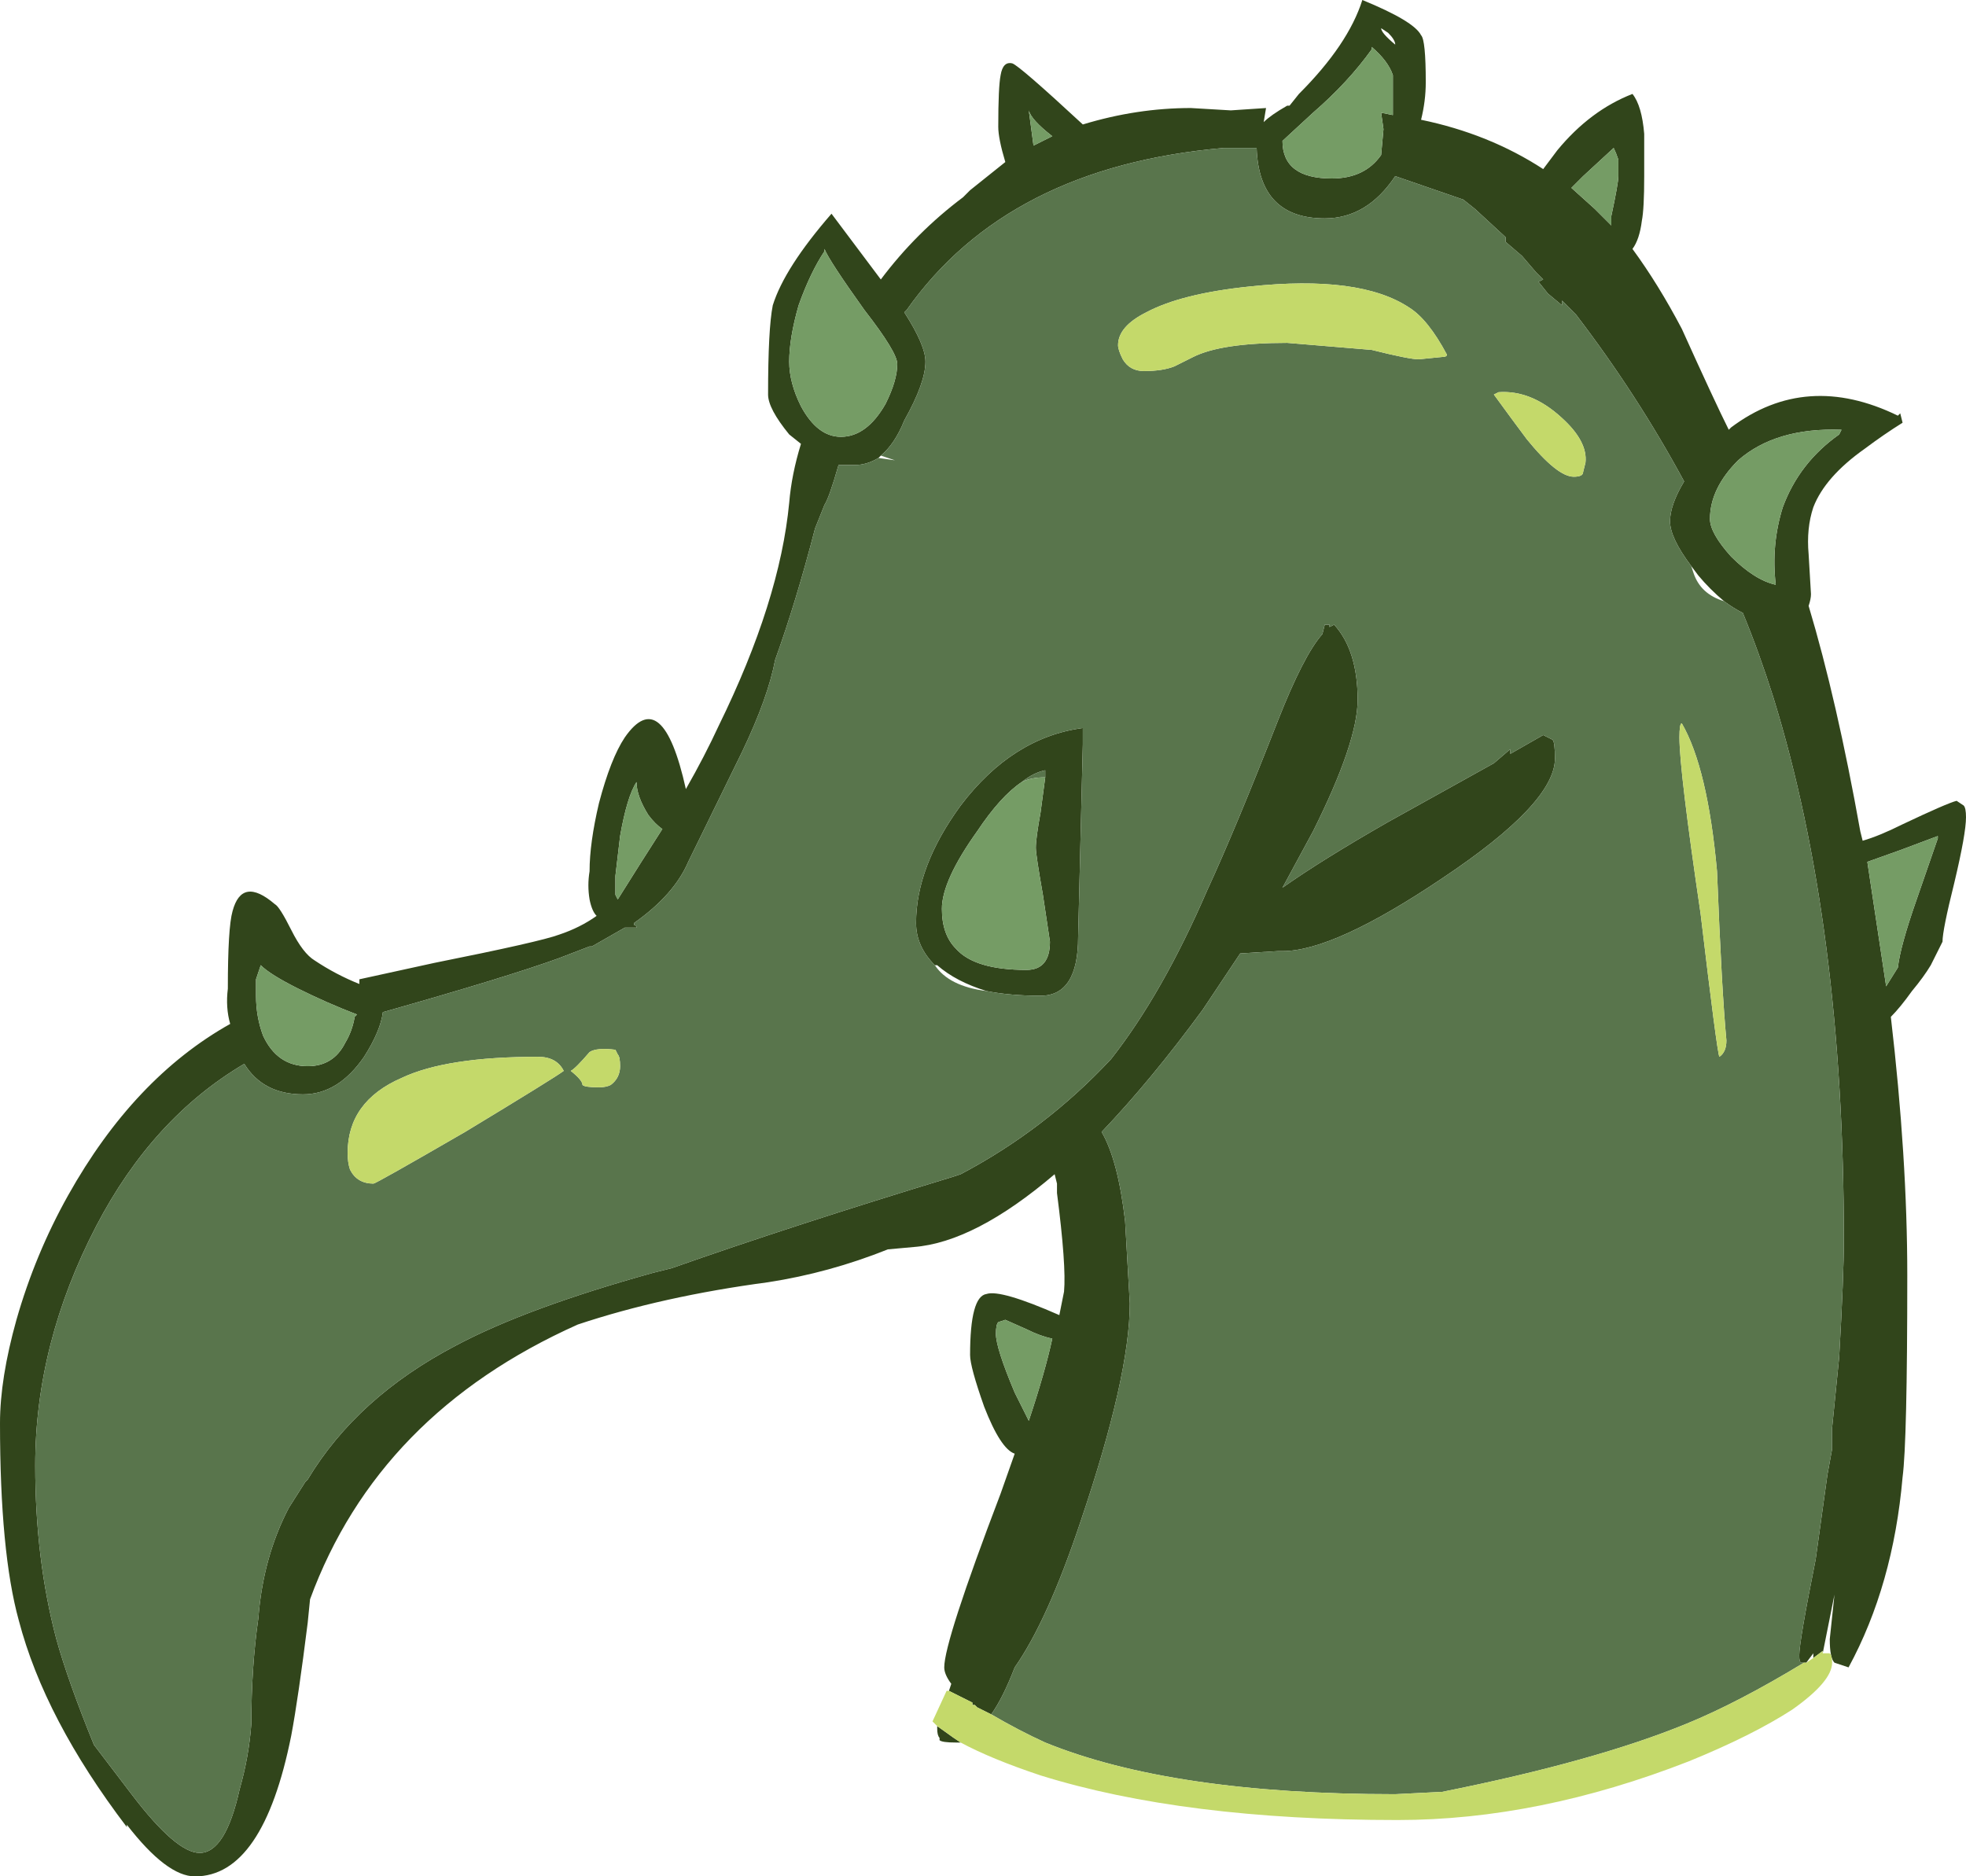 <?xml version="1.0" encoding="UTF-8" standalone="no"?>
<svg xmlns:ffdec="https://www.free-decompiler.com/flash" xmlns:xlink="http://www.w3.org/1999/xlink" ffdec:objectType="shape" height="39.95px" width="41.85px" xmlns="http://www.w3.org/2000/svg">
  <g transform="matrix(1.0, 0.0, 0.0, 1.0, 19.2, 42.35)">
    <path d="M10.5 -41.4 Q10.5 -41.5 10.35 -41.65 L10.2 -41.75 Q10.2 -41.65 10.5 -41.4 M10.0 -41.3 Q9.5 -40.6 8.75 -39.95 L8.1 -39.35 Q8.1 -38.55 9.15 -38.55 9.85 -38.55 10.2 -39.05 L10.25 -39.6 10.2 -39.95 10.45 -39.9 10.45 -40.75 Q10.35 -41.05 10.0 -41.35 L10.0 -41.3 M1.0 -6.35 L1.05 -6.5 Q0.9 -6.7 0.9 -6.85 0.9 -7.4 2.1 -10.55 L2.4 -11.4 Q2.1 -11.5 1.75 -12.4 1.45 -13.25 1.45 -13.5 1.45 -14.75 1.8 -14.8 2.1 -14.9 3.35 -14.35 L3.45 -14.85 Q3.5 -15.4 3.3 -16.95 L3.3 -17.15 3.25 -17.35 Q1.55 -15.9 0.25 -15.8 L-0.3 -15.75 Q-1.55 -15.25 -2.85 -15.05 -5.1 -14.75 -6.9 -14.15 -11.15 -12.25 -12.6 -8.3 L-12.65 -7.8 Q-12.85 -6.2 -13.0 -5.4 -13.6 -2.4 -15.05 -2.4 -15.65 -2.4 -16.5 -3.5 L-16.5 -3.45 Q-18.25 -5.75 -18.8 -7.85 -19.2 -9.3 -19.2 -12.05 -19.2 -13.0 -18.85 -14.25 -18.45 -15.65 -17.75 -16.9 -16.35 -19.4 -14.3 -20.55 -14.4 -20.9 -14.35 -21.3 -14.35 -22.6 -14.25 -22.95 -14.05 -23.7 -13.35 -23.1 -13.25 -23.05 -13.0 -22.55 -12.75 -22.05 -12.5 -21.9 -12.05 -21.6 -11.55 -21.4 L-11.55 -21.5 -9.95 -21.85 Q-7.7 -22.3 -7.3 -22.45 -6.85 -22.6 -6.5 -22.85 -6.6 -22.95 -6.65 -23.2 -6.7 -23.5 -6.65 -23.8 -6.65 -24.4 -6.45 -25.25 -6.2 -26.2 -5.9 -26.65 -5.1 -27.8 -4.6 -25.55 -4.2 -26.25 -3.9 -26.9 -2.6 -29.55 -2.4 -31.65 -2.35 -32.25 -2.15 -32.9 L-2.4 -33.1 Q-2.85 -33.65 -2.85 -33.95 -2.85 -35.35 -2.75 -35.85 -2.5 -36.65 -1.5 -37.8 L-0.45 -36.4 Q0.3 -37.4 1.3 -38.15 L1.45 -38.3 2.2 -38.9 Q2.05 -39.4 2.05 -39.65 2.05 -40.5 2.1 -40.75 2.15 -41.05 2.35 -41.0 2.5 -40.95 3.85 -39.7 5.0 -40.05 6.15 -40.05 L7.0 -40.0 7.75 -40.05 7.7 -39.75 Q7.85 -39.9 8.2 -40.1 L8.25 -40.1 8.45 -40.35 Q9.5 -41.4 9.8 -42.35 10.9 -41.9 11.05 -41.6 11.15 -41.5 11.15 -40.6 11.15 -40.2 11.05 -39.8 12.5 -39.5 13.65 -38.75 L13.95 -39.15 Q14.65 -40.0 15.55 -40.35 15.75 -40.1 15.8 -39.5 L15.8 -38.6 Q15.8 -37.9 15.75 -37.65 15.7 -37.25 15.55 -37.05 16.1 -36.3 16.6 -35.35 17.3 -33.8 17.6 -33.2 L17.65 -33.25 Q19.25 -34.45 21.2 -33.5 L21.25 -33.55 21.3 -33.35 Q20.9 -33.1 20.5 -32.8 19.65 -32.2 19.4 -31.55 19.25 -31.1 19.3 -30.55 L19.35 -29.7 Q19.35 -29.6 19.3 -29.45 19.9 -27.45 20.4 -24.65 L20.45 -24.45 Q20.8 -24.55 21.3 -24.8 22.25 -25.25 22.45 -25.3 L22.6 -25.2 Q22.65 -25.15 22.65 -24.95 22.65 -24.6 22.4 -23.55 22.15 -22.55 22.15 -22.3 L21.9 -21.8 Q21.75 -21.55 21.5 -21.25 21.25 -20.9 21.05 -20.7 21.4 -17.7 21.4 -15.2 21.4 -11.65 21.3 -10.9 21.1 -8.6 20.15 -6.85 L19.85 -6.95 Q19.75 -7.05 19.75 -7.45 L19.85 -8.4 19.6 -7.15 19.6 -7.2 19.4 -7.05 19.4 -7.15 19.25 -6.95 19.2 -6.95 19.15 -6.95 Q19.1 -6.95 19.1 -7.1 19.1 -7.4 19.45 -9.15 L19.7 -10.95 19.8 -11.5 19.8 -11.95 19.95 -13.45 Q20.05 -15.2 20.05 -15.95 20.05 -22.65 18.55 -27.5 18.25 -28.45 17.9 -29.3 17.7 -29.4 17.5 -29.55 17.2 -29.8 16.95 -30.1 L16.8 -30.3 Q16.35 -30.9 16.35 -31.25 16.35 -31.6 16.65 -32.1 15.65 -33.95 14.35 -35.65 L14.05 -35.95 14.05 -35.85 13.75 -36.1 13.55 -36.35 13.65 -36.4 13.5 -36.55 13.2 -36.9 12.85 -37.2 12.85 -37.3 12.2 -37.9 11.95 -38.1 10.5 -38.6 Q9.9 -37.7 9.0 -37.7 7.6 -37.7 7.55 -39.2 L6.85 -39.2 Q2.25 -38.8 0.1 -35.75 L0.05 -35.7 Q0.5 -35.0 0.5 -34.65 0.5 -34.2 0.05 -33.4 -0.15 -32.9 -0.45 -32.65 L-0.5 -32.6 Q-0.75 -32.45 -1.0 -32.45 L-1.35 -32.45 Q-1.55 -31.75 -1.65 -31.6 L-1.85 -31.1 Q-2.25 -29.55 -2.7 -28.3 -2.85 -27.5 -3.4 -26.35 L-4.55 -24.0 Q-4.85 -23.3 -5.7 -22.7 L-5.7 -22.65 Q-5.65 -22.65 -5.65 -22.6 -5.7 -22.6 -5.9 -22.6 -6.25 -22.4 -6.6 -22.2 L-6.65 -22.2 -7.3 -21.95 Q-8.4 -21.55 -11.05 -20.8 -11.1 -20.4 -11.45 -19.85 -12.0 -19.05 -12.75 -19.05 -13.6 -19.05 -14.0 -19.7 -15.95 -18.55 -17.15 -16.25 -18.45 -13.75 -18.45 -11.15 -18.45 -9.15 -18.0 -7.45 -17.75 -6.55 -17.2 -5.2 L-16.4 -4.15 Q-15.45 -2.9 -14.95 -2.9 -14.4 -2.9 -14.1 -4.25 -13.9 -4.95 -13.85 -5.65 -13.85 -6.85 -13.7 -7.9 -13.6 -9.2 -13.05 -10.25 L-12.7 -10.8 -12.65 -10.85 Q-11.6 -12.6 -9.5 -13.7 -8.0 -14.5 -5.3 -15.25 L-4.9 -15.35 Q-2.35 -16.25 1.1 -17.3 L1.25 -17.35 Q3.05 -18.3 4.45 -19.8 5.55 -21.2 6.5 -23.4 7.1 -24.7 8.0 -27.0 8.55 -28.4 8.95 -28.85 L9.0 -29.05 9.1 -29.05 9.1 -29.0 9.2 -29.05 Q9.7 -28.5 9.7 -27.45 9.7 -26.55 8.75 -24.65 L8.1 -23.45 Q8.95 -24.05 10.35 -24.85 L12.6 -26.1 12.95 -26.4 12.95 -26.3 13.65 -26.7 13.85 -26.6 Q13.9 -26.55 13.9 -26.2 13.9 -25.25 11.5 -23.65 9.2 -22.1 8.1 -22.1 L8.0 -22.1 7.2 -22.05 6.4 -20.85 Q5.3 -19.35 4.25 -18.25 4.6 -17.65 4.75 -16.35 L4.85 -14.6 Q4.85 -13.05 3.8 -9.95 3.1 -7.85 2.4 -6.85 2.15 -6.2 1.9 -5.85 L1.6 -6.0 1.55 -6.05 1.5 -6.05 1.5 -6.1 1.0 -6.35 M1.25 -5.25 L1.15 -5.25 Q0.85 -5.25 0.8 -5.3 L0.8 -5.35 Q0.75 -5.4 0.75 -5.55 L0.75 -5.6 1.1 -5.35 1.25 -5.25 M2.8 -39.25 L3.2 -39.45 Q2.75 -39.8 2.7 -40.0 L2.8 -39.25 M15.15 -39.2 L14.5 -38.6 14.25 -38.35 14.75 -37.9 15.1 -37.55 15.1 -37.75 Q15.25 -38.45 15.25 -38.6 L15.25 -38.95 Q15.2 -39.1 15.15 -39.2 M13.75 -36.4 L13.75 -36.4 M20.0 -33.2 Q18.6 -33.25 17.8 -32.55 17.2 -31.95 17.2 -31.3 17.2 -31.0 17.65 -30.5 18.15 -30.0 18.6 -29.9 18.5 -30.75 18.75 -31.55 19.1 -32.5 19.95 -33.1 L20.0 -33.2 M22.05 -24.55 L21.25 -24.25 20.55 -24.0 20.95 -21.35 21.2 -21.75 Q21.25 -22.2 21.6 -23.2 L22.05 -24.5 22.05 -24.55 M2.55 -25.7 Q2.1 -25.4 1.6 -24.65 0.85 -23.6 0.85 -23.0 0.85 -22.45 1.15 -22.15 1.55 -21.7 2.65 -21.7 3.15 -21.7 3.15 -22.3 L3.0 -23.3 Q2.85 -24.15 2.85 -24.3 2.85 -24.5 2.95 -25.05 L3.05 -25.8 3.05 -25.95 Q2.8 -25.9 2.55 -25.7 M0.7 -21.8 Q0.3 -22.2 0.3 -22.7 0.3 -23.9 1.25 -25.2 2.35 -26.65 3.85 -26.85 L3.85 -26.5 3.75 -22.4 Q3.75 -21.15 2.95 -21.15 2.3 -21.15 1.8 -21.25 1.15 -21.45 0.75 -21.8 L0.7 -21.8 M2.05 -14.2 Q2.0 -14.15 2.0 -13.95 2.0 -13.65 2.4 -12.7 L2.7 -12.1 Q3.05 -13.15 3.2 -13.85 2.95 -13.9 2.65 -14.05 L2.2 -14.25 2.05 -14.2 M-2.2 -35.85 Q-2.4 -35.15 -2.4 -34.65 -2.4 -34.2 -2.15 -33.7 -1.8 -33.05 -1.3 -33.05 -0.75 -33.05 -0.35 -33.75 -0.1 -34.25 -0.1 -34.6 -0.1 -34.85 -0.8 -35.75 -1.55 -36.8 -1.65 -37.05 L-1.65 -37.0 Q-1.95 -36.55 -2.2 -35.85 M-5.65 -25.7 Q-5.85 -25.4 -6.0 -24.55 L-6.1 -23.7 Q-6.1 -23.4 -6.1 -23.3 L-6.05 -23.2 Q-5.55 -24.0 -5.1 -24.7 -5.25 -24.8 -5.4 -25.0 -5.65 -25.4 -5.65 -25.7 M-13.75 -21.5 L-13.75 -21.15 Q-13.75 -20.7 -13.6 -20.3 -13.3 -19.65 -12.65 -19.65 -12.1 -19.65 -11.85 -20.15 -11.7 -20.4 -11.65 -20.7 L-11.6 -20.75 Q-12.25 -21.0 -12.85 -21.3 -13.45 -21.6 -13.65 -21.8 L-13.75 -21.5" fill="#31451b" fill-rule="evenodd" stroke="none"/>
    <path d="M1.9 -5.85 Q2.15 -6.2 2.4 -6.85 3.1 -7.85 3.8 -9.95 4.85 -13.05 4.85 -14.6 L4.75 -16.35 Q4.6 -17.65 4.25 -18.25 5.3 -19.35 6.4 -20.85 L7.2 -22.05 8.0 -22.1 8.1 -22.1 Q9.2 -22.1 11.5 -23.65 13.9 -25.25 13.9 -26.2 13.9 -26.55 13.85 -26.6 L13.65 -26.7 12.95 -26.3 12.95 -26.4 12.6 -26.1 10.35 -24.85 Q8.95 -24.05 8.1 -23.45 L8.75 -24.65 Q9.7 -26.55 9.7 -27.45 9.7 -28.5 9.2 -29.05 L9.1 -29.0 9.1 -29.05 9.0 -29.05 8.95 -28.85 Q8.55 -28.4 8.0 -27.0 7.1 -24.7 6.5 -23.4 5.55 -21.2 4.45 -19.8 3.05 -18.3 1.25 -17.35 L1.1 -17.3 Q-2.35 -16.25 -4.9 -15.35 L-5.3 -15.25 Q-8.0 -14.5 -9.5 -13.7 -11.6 -12.6 -12.65 -10.85 L-12.7 -10.8 -13.05 -10.25 Q-13.6 -9.2 -13.7 -7.9 -13.85 -6.85 -13.85 -5.65 -13.9 -4.95 -14.1 -4.25 -14.4 -2.9 -14.95 -2.9 -15.45 -2.9 -16.4 -4.15 L-17.2 -5.2 Q-17.75 -6.55 -18.0 -7.45 -18.45 -9.15 -18.45 -11.15 -18.45 -13.75 -17.15 -16.25 -15.95 -18.55 -14.0 -19.7 -13.6 -19.05 -12.75 -19.05 -12.0 -19.05 -11.45 -19.85 -11.1 -20.4 -11.05 -20.8 -8.4 -21.55 -7.3 -21.95 L-6.65 -22.2 -6.6 -22.2 Q-6.25 -22.4 -5.9 -22.6 -5.7 -22.6 -5.65 -22.6 -5.65 -22.65 -5.7 -22.65 L-5.7 -22.7 Q-4.85 -23.3 -4.55 -24.0 L-3.4 -26.35 Q-2.85 -27.5 -2.7 -28.3 -2.25 -29.55 -1.85 -31.1 L-1.65 -31.6 Q-1.55 -31.75 -1.35 -32.45 L-1.0 -32.45 Q-0.75 -32.45 -0.5 -32.6 L-0.15 -32.55 -0.45 -32.65 Q-0.15 -32.9 0.05 -33.4 0.5 -34.2 0.5 -34.65 0.5 -35.0 0.05 -35.7 L0.1 -35.75 Q2.25 -38.8 6.85 -39.2 L7.55 -39.2 Q7.6 -37.7 9.0 -37.7 9.9 -37.7 10.5 -38.6 L11.95 -38.1 12.2 -37.9 12.85 -37.3 12.85 -37.2 13.2 -36.9 13.5 -36.55 13.65 -36.4 13.55 -36.35 13.75 -36.1 14.05 -35.85 14.05 -35.95 14.35 -35.65 Q15.65 -33.95 16.65 -32.1 16.35 -31.6 16.35 -31.25 16.35 -30.9 16.8 -30.3 L16.85 -30.15 Q17.0 -29.7 17.5 -29.55 17.7 -29.4 17.9 -29.3 18.25 -28.45 18.55 -27.5 20.05 -22.65 20.05 -15.95 20.05 -15.2 19.95 -13.45 L19.8 -11.95 19.8 -11.5 19.7 -10.95 19.45 -9.15 Q19.1 -7.4 19.1 -7.1 19.1 -6.95 19.15 -6.95 L19.2 -6.95 Q17.8 -6.1 16.7 -5.65 14.75 -4.85 11.5 -4.2 L10.5 -4.15 Q5.75 -4.15 3.05 -5.25 2.5 -5.5 1.9 -5.85 M10.8 -35.8 Q9.75 -36.5 7.4 -36.25 5.95 -36.1 5.2 -35.7 4.6 -35.4 4.6 -35.0 4.6 -34.9 4.7 -34.7 4.85 -34.45 5.15 -34.45 5.55 -34.45 5.8 -34.55 L6.2 -34.75 Q6.8 -35.05 8.2 -35.05 L10.0 -34.9 Q10.8 -34.7 11.0 -34.7 L11.5 -34.75 Q11.6 -34.75 11.6 -34.8 11.2 -35.55 10.8 -35.8 M14.5 -32.3 L14.55 -32.5 Q14.6 -32.95 14.05 -33.45 13.4 -34.05 12.7 -34.0 L12.6 -33.95 Q13.0 -33.4 13.3 -33.0 13.95 -32.2 14.3 -32.2 14.5 -32.2 14.5 -32.3 M16.6 -26.95 Q16.55 -26.95 16.55 -26.65 16.55 -25.95 17.0 -22.9 17.35 -19.95 17.4 -19.85 17.55 -19.95 17.55 -20.2 17.45 -21.25 17.35 -23.8 17.15 -26.0 16.6 -26.95 M3.05 -25.8 Q2.75 -25.8 2.55 -25.7 2.8 -25.9 3.05 -25.95 L3.05 -25.8 M1.8 -21.25 Q2.3 -21.15 2.95 -21.15 3.75 -21.15 3.75 -22.4 L3.85 -26.5 3.85 -26.85 Q2.35 -26.65 1.25 -25.2 0.3 -23.9 0.3 -22.7 0.3 -22.2 0.7 -21.8 1.0 -21.35 1.8 -21.25 M-7.2 -19.55 Q-7.35 -19.85 -7.75 -19.85 -9.7 -19.85 -10.65 -19.4 -11.8 -18.9 -11.8 -17.8 -11.8 -17.6 -11.75 -17.45 -11.6 -17.15 -11.25 -17.15 -11.2 -17.15 -9.3 -18.25 -7.4 -19.4 -7.2 -19.55 M-6.65 -19.95 Q-6.95 -19.6 -7.05 -19.55 -6.8 -19.35 -6.8 -19.25 -6.75 -19.2 -6.45 -19.2 -6.3 -19.2 -6.2 -19.25 -6.0 -19.4 -6.0 -19.65 -6.0 -19.85 -6.05 -19.9 L-6.1 -20.0 Q-6.5 -20.05 -6.65 -19.95" fill="#59754c" fill-rule="evenodd" stroke="none"/>
    <path d="M19.6 -7.15 L19.75 -7.15 Q19.8 -7.1 19.8 -6.95 19.8 -6.55 18.95 -5.95 18.1 -5.4 16.75 -4.85 13.55 -3.6 10.55 -3.6 6.0 -3.6 2.95 -4.55 1.9 -4.9 1.25 -5.25 L1.1 -5.35 0.75 -5.6 0.65 -5.7 0.95 -6.35 1.0 -6.35 1.5 -6.1 1.5 -6.05 1.55 -6.05 1.6 -6.0 1.9 -5.85 Q2.5 -5.5 3.05 -5.25 5.75 -4.15 10.5 -4.15 L11.5 -4.2 Q14.75 -4.85 16.7 -5.65 17.8 -6.1 19.2 -6.95 L19.25 -6.95 19.4 -7.05 19.6 -7.2 19.6 -7.15 M10.8 -35.8 Q11.2 -35.55 11.6 -34.8 11.6 -34.75 11.5 -34.75 L11.0 -34.7 Q10.8 -34.7 10.0 -34.9 L8.2 -35.05 Q6.8 -35.05 6.2 -34.75 L5.8 -34.55 Q5.55 -34.45 5.15 -34.45 4.85 -34.45 4.7 -34.7 4.6 -34.9 4.6 -35.0 4.6 -35.4 5.2 -35.7 5.95 -36.1 7.4 -36.25 9.75 -36.5 10.8 -35.8 M14.5 -32.3 Q14.5 -32.2 14.3 -32.2 13.95 -32.2 13.3 -33.0 13.0 -33.4 12.6 -33.95 L12.7 -34.0 Q13.4 -34.05 14.05 -33.45 14.6 -32.95 14.55 -32.5 L14.5 -32.3 M16.6 -26.95 Q17.15 -26.0 17.35 -23.8 17.45 -21.25 17.55 -20.2 17.55 -19.95 17.4 -19.85 17.35 -19.95 17.0 -22.9 16.55 -25.95 16.55 -26.65 16.55 -26.95 16.6 -26.95 M-6.65 -19.95 Q-6.5 -20.05 -6.1 -20.0 L-6.05 -19.9 Q-6.0 -19.85 -6.0 -19.65 -6.0 -19.4 -6.2 -19.25 -6.3 -19.2 -6.45 -19.2 -6.75 -19.2 -6.8 -19.25 -6.8 -19.35 -7.05 -19.55 -6.95 -19.6 -6.65 -19.95 M-7.2 -19.55 Q-7.4 -19.4 -9.3 -18.25 -11.2 -17.15 -11.25 -17.15 -11.6 -17.15 -11.75 -17.45 -11.8 -17.6 -11.8 -17.8 -11.8 -18.9 -10.65 -19.4 -9.7 -19.85 -7.75 -19.85 -7.35 -19.85 -7.2 -19.55" fill="#c4d96a" fill-rule="evenodd" stroke="none"/>
    <path d="M10.0 -41.3 L10.0 -41.35 Q10.35 -41.05 10.45 -40.75 L10.45 -39.9 10.2 -39.95 10.25 -39.6 10.2 -39.05 Q9.85 -38.55 9.15 -38.55 8.1 -38.55 8.1 -39.35 L8.75 -39.95 Q9.5 -40.6 10.0 -41.3 M15.15 -39.2 Q15.2 -39.1 15.25 -38.95 L15.25 -38.6 Q15.25 -38.45 15.1 -37.75 L15.1 -37.55 14.75 -37.9 14.25 -38.35 14.5 -38.6 15.15 -39.2 M2.8 -39.25 L2.7 -40.0 Q2.75 -39.8 3.2 -39.45 L2.8 -39.25 M22.05 -24.55 L22.05 -24.5 21.6 -23.2 Q21.25 -22.2 21.2 -21.75 L20.95 -21.35 20.55 -24.0 21.25 -24.25 22.05 -24.55 M20.0 -33.2 L19.95 -33.1 Q19.1 -32.5 18.75 -31.55 18.5 -30.75 18.6 -29.9 18.15 -30.0 17.65 -30.5 17.2 -31.0 17.2 -31.3 17.2 -31.95 17.8 -32.55 18.6 -33.25 20.0 -33.2 M3.05 -25.8 L2.95 -25.05 Q2.85 -24.5 2.85 -24.3 2.85 -24.15 3.0 -23.3 L3.15 -22.3 Q3.15 -21.7 2.65 -21.7 1.55 -21.7 1.15 -22.15 0.85 -22.45 0.85 -23.0 0.85 -23.6 1.6 -24.65 2.1 -25.4 2.55 -25.7 2.75 -25.8 3.05 -25.8 M2.05 -14.2 L2.2 -14.25 2.65 -14.05 Q2.95 -13.9 3.2 -13.85 3.05 -13.15 2.7 -12.1 L2.4 -12.7 Q2.0 -13.65 2.0 -13.95 2.0 -14.15 2.05 -14.2 M-2.2 -35.85 Q-1.95 -36.55 -1.65 -37.0 L-1.65 -37.05 Q-1.55 -36.8 -0.8 -35.75 -0.1 -34.85 -0.1 -34.6 -0.1 -34.25 -0.35 -33.75 -0.75 -33.05 -1.3 -33.05 -1.8 -33.05 -2.15 -33.7 -2.4 -34.2 -2.4 -34.65 -2.4 -35.15 -2.2 -35.85 M-5.65 -25.7 Q-5.65 -25.4 -5.4 -25.0 -5.25 -24.8 -5.1 -24.7 -5.55 -24.0 -6.05 -23.2 L-6.1 -23.3 Q-6.1 -23.4 -6.1 -23.7 L-6.0 -24.55 Q-5.85 -25.4 -5.65 -25.7 M-13.75 -21.5 L-13.65 -21.8 Q-13.45 -21.6 -12.85 -21.3 -12.25 -21.0 -11.6 -20.75 L-11.65 -20.7 Q-11.7 -20.4 -11.85 -20.15 -12.1 -19.65 -12.65 -19.65 -13.3 -19.65 -13.6 -20.3 -13.75 -20.7 -13.75 -21.15 L-13.75 -21.5" fill="#759c65" fill-rule="evenodd" stroke="none"/>
  </g>
</svg>
